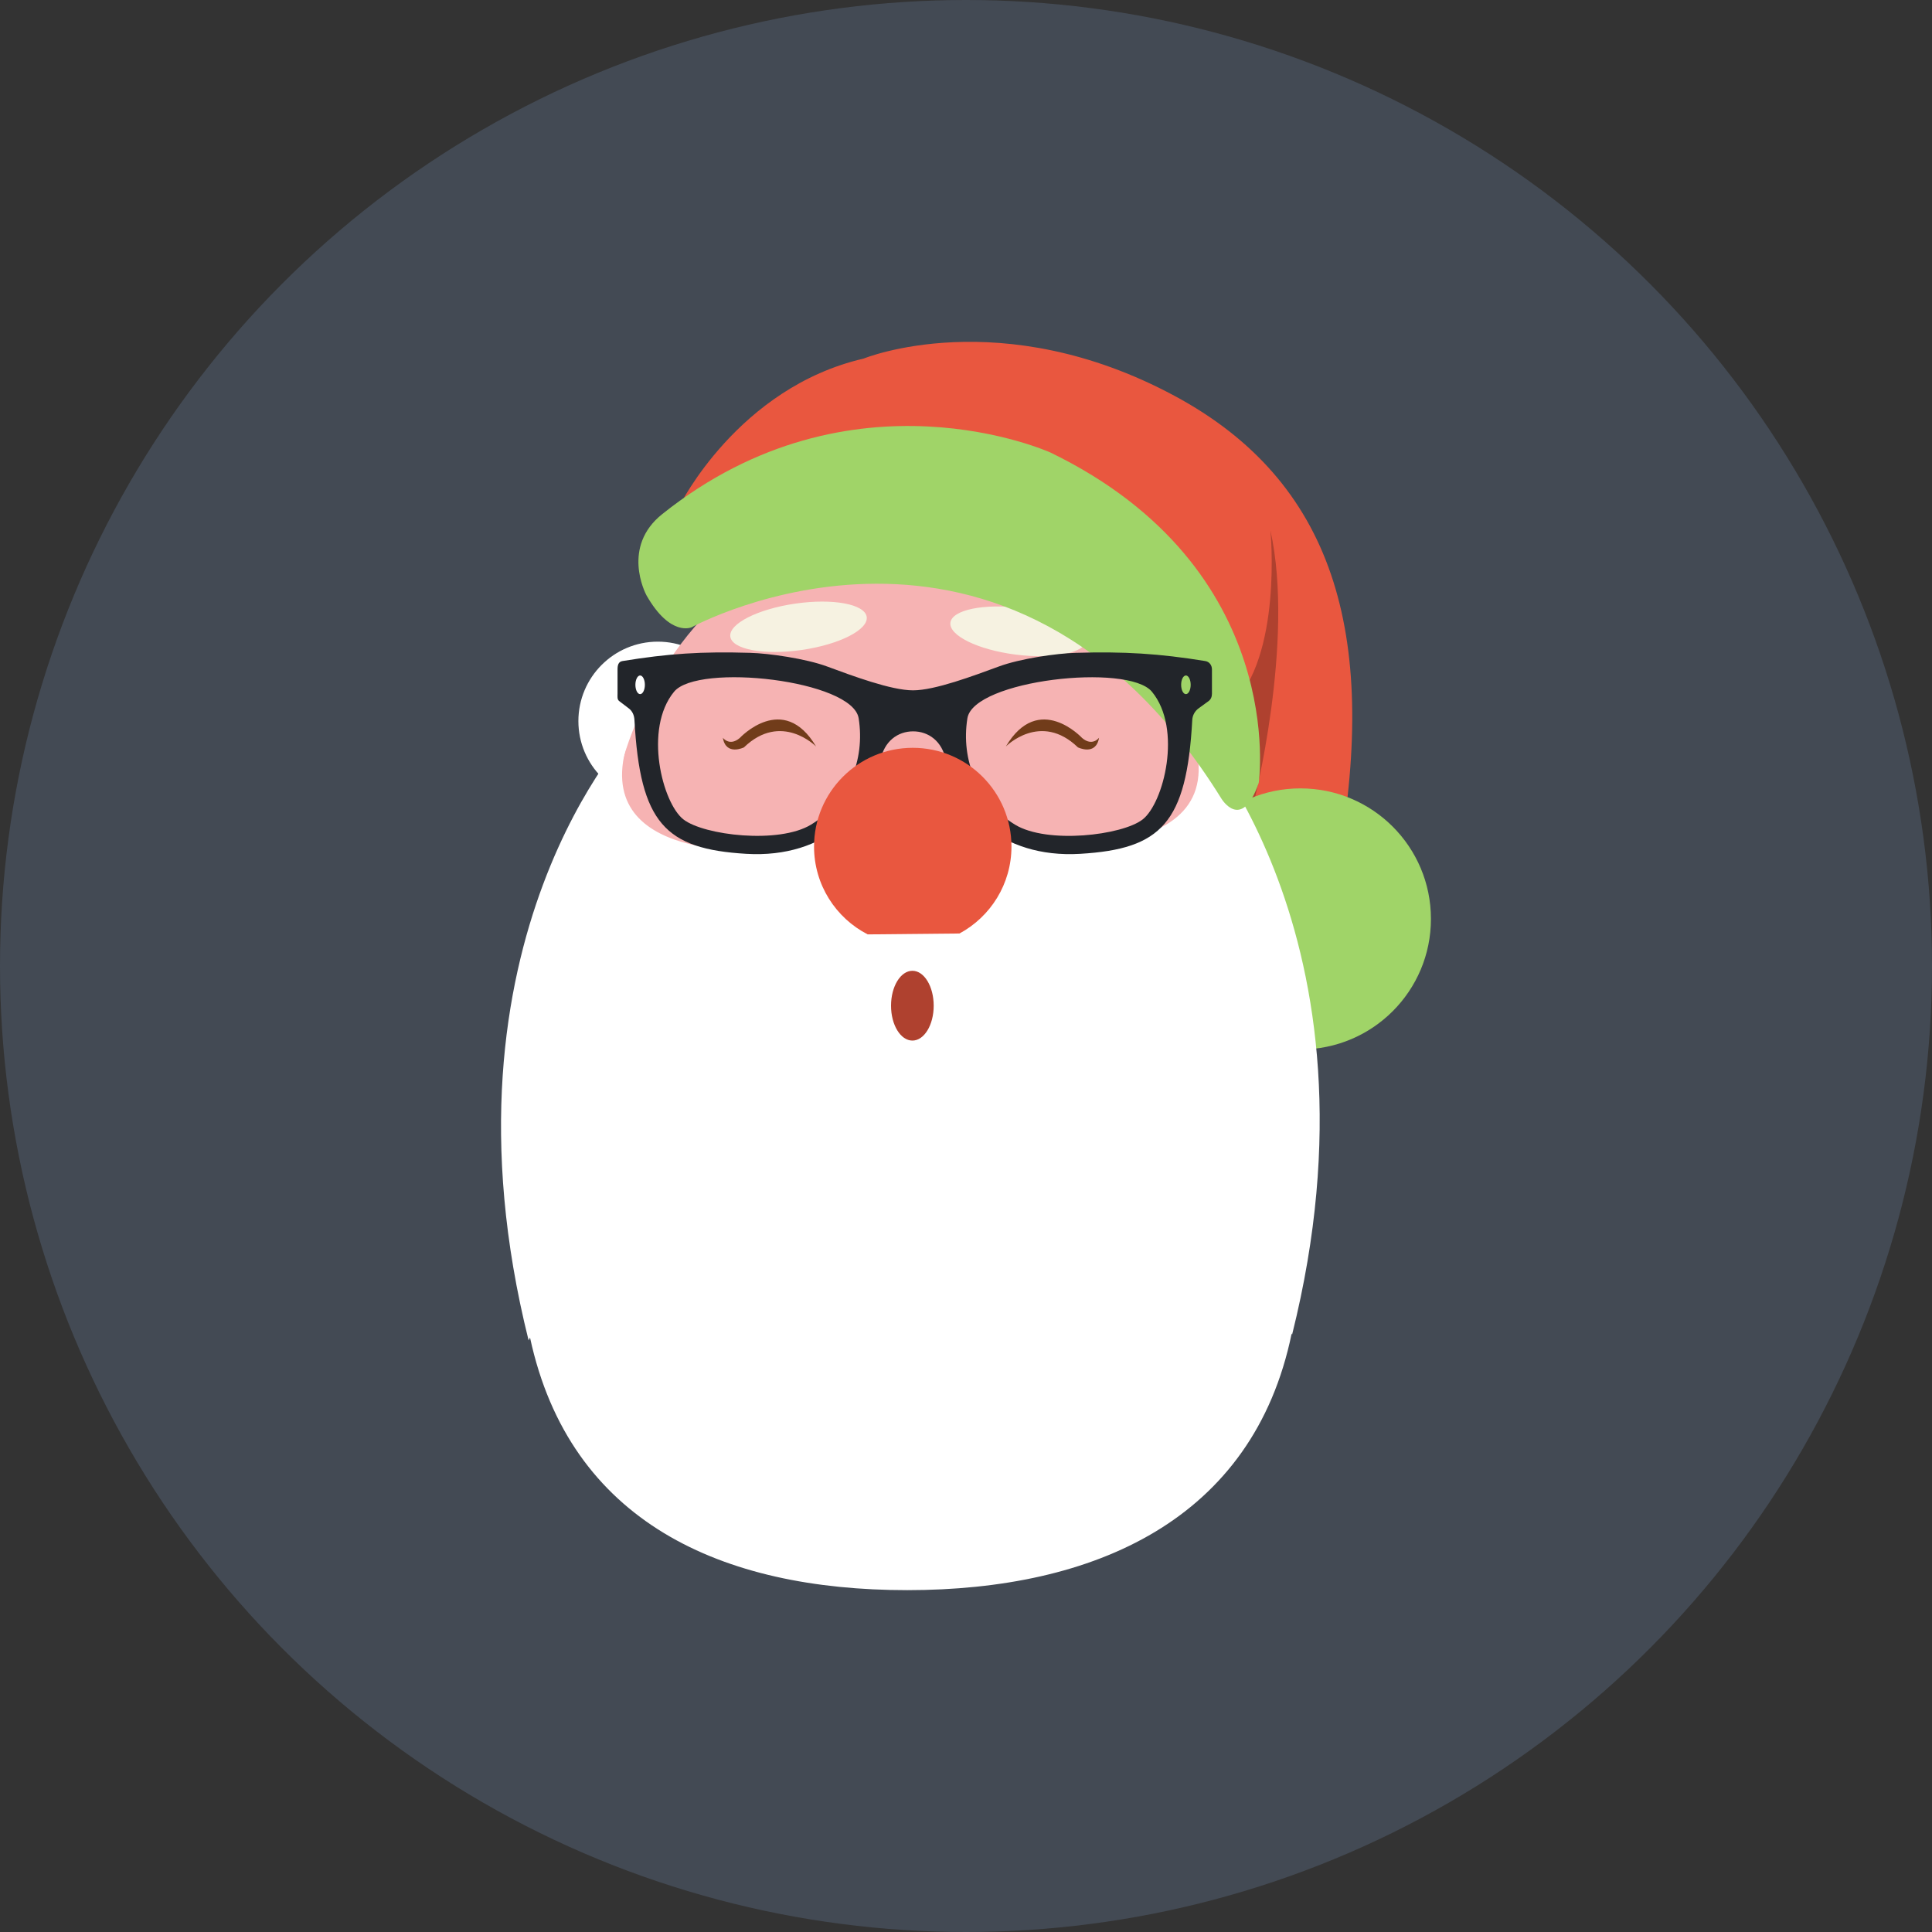 <?xml version="1.0" encoding="utf-8"?>
<!-- Generator: Adobe Illustrator 17.1.0, SVG Export Plug-In . SVG Version: 6.00 Build 0)  -->
<!DOCTYPE svg PUBLIC "-//W3C//DTD SVG 1.1//EN" "http://www.w3.org/Graphics/SVG/1.1/DTD/svg11.dtd">
<svg version="1.1" id="santa" xmlns="http://www.w3.org/2000/svg" xmlns:xlink="http://www.w3.org/1999/xlink" x="0px" y="0px"
	 viewBox="0 0 75 75" enable-background="new 0 0 75 75" xml:space="preserve">
<rect x="0" y="0" width="75" height="75" fill="#333333" stroke="none"/>
<g id="santa-santa">
	<circle id="santa-label" fill="#434A54" cx="37.5" cy="37.5" r="37.5"/>
	<g id="santa-santa_1_">
		<path fill="#E9573F" d="M26.383,19.629c0,0,2.266-4.582,7.14-5.708c0,0,5.316-2.182,12.067,1.443
			c6.155,3.306,7.925,9.179,6.374,17.971l-0.083,1.992l-2.161,0.251L26.383,19.629z"/>
		<path fill="#AF412F" d="M48.651,31.243c0,0,1.628-6.332,0.667-10.65c0,0,0.48,4.896-1.537,6.815L48.651,31.243z"/>
		<g>
			<circle fill="#A0D468" cx="50.482" cy="35.672" r="5.067"/>
		</g>
		<circle fill="#FFFFFF" cx="25.536" cy="27.992" r="3.083"/>
		<ellipse fill="#F6B3B3" cx="35.387" cy="34.028" rx="11.878" ry="13.742"/>
		
			<ellipse transform="matrix(-0.992 -0.126 0.126 -0.992 75.698 53.792)" fill="#F6F2E1" cx="39.555" cy="24.496" rx="2.673" ry="0.911"/>
		<path fill="#713C1A" d="M39.047,28.979c0,0,1.347-1.367,2.798,0.034c0,0,0.7,0.345,0.82-0.374
			c0,0-0.258,0.35-0.657,0.01C42.008,28.649,40.322,26.83,39.047,28.979z"/>
		<path fill="#713C1A" d="M31.68,28.979c0,0-1.347-1.367-2.8,0.034c0,0-0.698,0.345-0.82-0.374
			c0,0,0.258,0.35,0.657,0.01C28.717,28.649,30.405,26.83,31.68,28.979z"/>
		<path fill="#FFFFFF" d="M46.119,28.05c2.391,5.798-6.357,4.671-6.357,4.671l0.093,0.17
			c-1.428-0.473-2.942-0.728-4.516-0.728c-1.661,0-3.262,0.289-4.758,0.817c-1.589,0.137-8.127,0.401-6.018-4.707
			c0,0-7.925,8.215-4.043,23.758l0.056-0.104c1.544,7.167,7.446,9.802,14.644,9.802c7.252,0,13.431-2.716,14.922-9.962
			l0.018,0.039C54.042,36.263,46.119,28.05,46.119,28.05z"/>
		<path fill="#AF412F" d="M36.246,39.042c0,0.748-0.37,1.353-0.826,1.353c-0.458,0-0.83-0.605-0.83-1.353
			c0-0.75,0.372-1.356,0.83-1.356C35.876,37.686,36.246,38.292,36.246,39.042z"/>
		
			<ellipse transform="matrix(0.99 -0.144 0.144 0.99 -3.186 4.733)" fill="#F6F2E1" cx="30.994" cy="24.305" rx="2.674" ry="0.908"/>
		<path fill="#A0D468" d="M40.787,17.571c0,0-7.706-3.505-15.082,2.389c-1.577,1.26-0.666,3.046-0.607,3.154
			c0.93,1.628,1.754,1.235,1.754,1.235s12.268-6.721,20.563,6.654c0,0,0.789,1.307,1.45-0.615
			C48.865,30.388,50.053,22.073,40.787,17.571z"/>
		<path fill="#22252A" d="M35.444,26.799c-0.851,0-2.361-0.567-3.333-0.925c-0.82-0.305-2.264-0.512-2.991-0.531
			c-1.886-0.056-3.163,0.027-4.957,0.319c-0.159,0.026-0.19,0.164-0.19,0.327v0.941
			c0,0.117-0.021,0.228,0.074,0.293l0.349,0.266c0.149,0.105,0.223,0.273,0.233,0.456
			c0.219,4.009,1.194,5.013,4.337,5.2c3.132,0.188,4.866-1.786,5.21-3.615c0.142-0.767,0.686-1.139,1.272-1.139
			c0.585,0,1.132,0.371,1.275,1.139c0.341,1.83,2.08,3.803,5.214,3.615c3.143-0.187,4.128-1.191,4.347-5.2
			c0.01-0.183,0.106-0.35,0.258-0.456l0.366-0.266c0.097-0.066,0.14-0.176,0.14-0.293v-0.941
			c0-0.163-0.097-0.3-0.258-0.327c-1.791-0.291-3.149-0.375-5.033-0.319c-0.729,0.019-2.165,0.226-2.984,0.531
			C37.796,26.232,36.292,26.799,35.444,26.799z M24.85,26.946c-0.101,0-0.184-0.162-0.184-0.362
			c0-0.2,0.084-0.362,0.184-0.362s0.184,0.162,0.184,0.362C25.034,26.784,24.951,26.946,24.85,26.946z
			 M45.852,26.584c0-0.2,0.081-0.362,0.185-0.362c0.101,0,0.185,0.162,0.185,0.362c0,0.2-0.084,0.362-0.185,0.362
			C45.933,26.946,45.852,26.784,45.852,26.584z M31.488,32.01c-1.254,0.767-4.167,0.416-4.958-0.201
			c-0.814-0.634-1.552-3.512-0.362-4.957c0.924-1.122,6.931-0.454,7.165,1.032
			C33.589,29.502,32.936,31.123,31.488,32.01z M37.554,27.885c0.234-1.486,6.241-2.154,7.164-1.032
			c1.189,1.445,0.453,4.323-0.36,4.957c-0.791,0.617-3.706,0.967-4.958,0.201
			C37.952,31.123,37.296,29.502,37.554,27.885z"/>
		<path fill="#E9573F" d="M33.684,36.273c-1.239-0.637-2.083-1.925-2.083-3.411c0-2.117,1.715-3.832,3.832-3.832
			c2.116,0,3.832,1.715,3.832,3.832c0,1.459-0.816,2.728-2.018,3.376"/>
	</g>
</g>
</svg>
